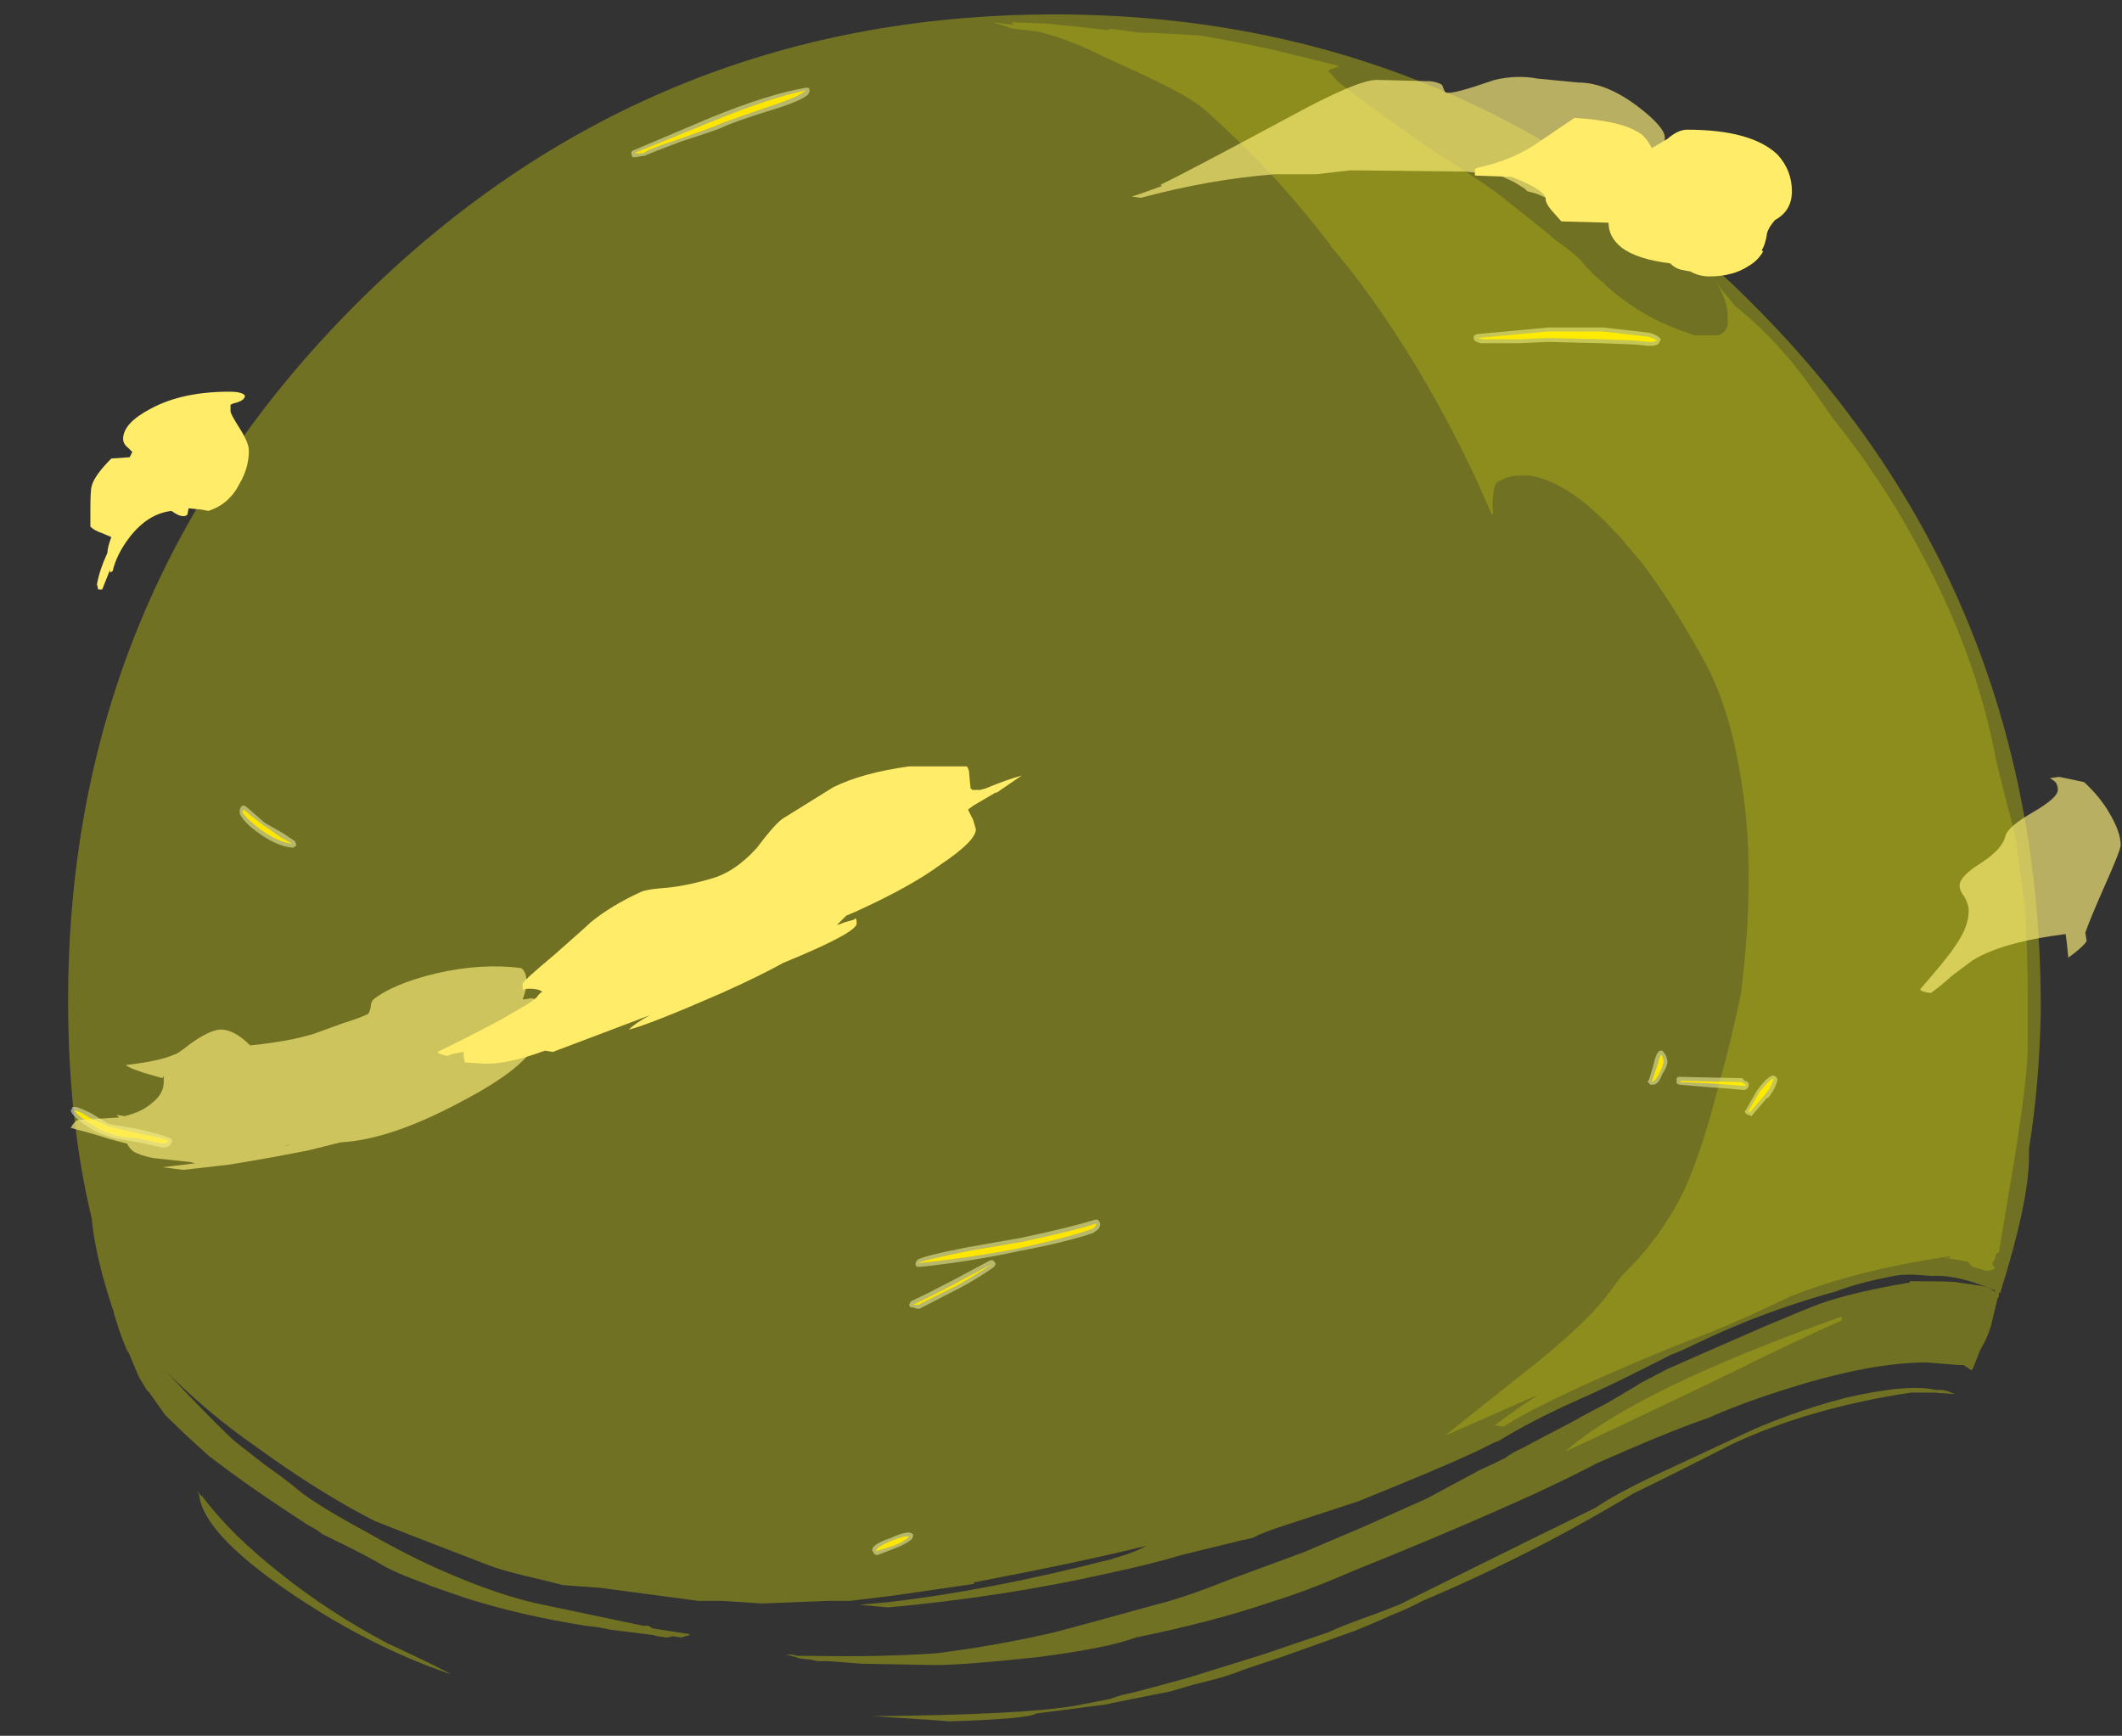 <?xml version="1.0" encoding="UTF-8" standalone="no"?>
<svg xmlns:ffdec="https://www.free-decompiler.com/flash" xmlns:xlink="http://www.w3.org/1999/xlink" ffdec:objectType="frame" height="463.75px" width="567.0px" xmlns="http://www.w3.org/2000/svg">
  <rect width="100%" height="100%" fill="#333333" stroke="none"/>
  <g transform="matrix(1.0, 0.0, 0.0, 1.0, 281.75, 267.4)">
    <use ffdec:characterId="3303" height="56.0" transform="matrix(7.0, 0.0, 0.0, 7.0, -262.85, -243.95)" width="65.15" xlink:href="#shape0"/>
    <use ffdec:characterId="3301" height="65.15" transform="matrix(7.0, 0.0, 0.0, 7.0, -263.55, -263.55)" width="75.3" xlink:href="#shape1"/>
    <use ffdec:characterId="3304" height="54.55" transform="matrix(7.0, 0.0, 0.0, 7.0, -16.45, -261.45)" width="39.5" xlink:href="#shape2"/>
    <use ffdec:characterId="3270" height="41.7" transform="matrix(7.0, 0.0, 0.0, 7.0, -262.85, -246.75)" width="78.25" xlink:href="#shape3"/>
  </g>
  <defs>
    <g id="shape0" transform="matrix(1.0, 0.0, 0.0, 1.0, 37.55, 34.85)">
      <path d="M20.95 -25.7 L22.7 -25.5 Q22.9 -25.45 23.05 -25.35 L23.15 -25.25 23.1 -25.15 Q23.05 -25.0 22.75 -25.0 L22.65 -25.0 22.2 -25.05 20.9 -25.1 18.85 -25.15 17.7 -25.1 16.3 -25.1 Q16.0 -25.15 16.0 -25.3 16.0 -25.4 16.05 -25.4 16.1 -25.45 16.15 -25.45 L18.85 -25.7 20.95 -25.7 M26.3 3.0 L26.35 3.05 Q26.5 3.1 26.5 3.15 L26.5 3.25 26.45 3.35 26.35 3.4 26.3 3.4 25.75 3.35 25.05 3.3 23.85 3.2 23.75 3.15 23.75 3.05 Q23.75 3.0 23.75 2.95 23.8 2.9 23.85 2.9 L26.25 2.95 26.3 3.0 M27.45 2.85 L27.55 2.9 27.6 3.0 Q27.55 3.3 27.25 3.7 L27.2 3.7 26.65 4.35 26.6 4.4 26.5 4.35 26.45 4.35 Q26.4 4.3 26.35 4.25 26.35 4.2 26.4 4.15 L26.8 3.45 Q27.15 2.95 27.4 2.85 L27.45 2.85 M23.4 2.3 Q23.4 2.5 23.2 2.8 23.05 3.2 22.85 3.2 L22.75 3.2 22.65 3.1 Q22.65 3.05 22.7 3.0 L22.85 2.5 Q22.95 2.05 23.05 1.95 L23.1 1.9 23.2 1.9 23.25 1.95 23.35 2.1 23.4 2.3 M1.5 8.85 Q0.5 9.2 -1.35 9.55 -3.2 9.95 -5.1 10.15 L-5.25 10.15 -5.3 10.1 -5.3 10.0 -5.25 9.9 Q-5.1 9.75 -3.3 9.4 L-1.3 9.05 Q0.6 8.65 1.55 8.35 L1.65 8.35 1.7 8.4 1.75 8.5 Q1.75 8.7 1.55 8.8 L1.5 8.85 M-14.25 -32.8 Q-15.45 -32.35 -15.65 -32.25 L-15.7 -32.25 -16.0 -32.2 -16.1 -32.2 -16.15 -32.3 -16.15 -32.4 -16.1 -32.45 -13.15 -33.7 Q-10.95 -34.6 -9.5 -34.85 L-9.4 -34.85 -9.35 -34.8 -9.35 -34.7 -9.4 -34.6 Q-9.65 -34.35 -10.8 -34.0 -12.25 -33.55 -12.65 -33.35 -12.85 -33.25 -14.25 -32.8 M-31.05 -7.4 L-31.0 -7.45 -30.9 -7.45 -30.55 -7.15 -30.15 -6.8 -29.45 -6.4 -29.0 -6.1 -28.95 -6.0 -28.95 -5.9 Q-29.0 -5.9 -29.05 -5.85 L-29.1 -5.85 Q-29.65 -5.9 -30.3 -6.35 -30.95 -6.8 -31.1 -7.15 L-31.1 -7.3 -31.05 -7.4 M-2.3 10.15 Q-2.85 10.55 -3.6 10.95 L-5.15 11.75 -5.25 11.75 -5.4 11.7 Q-5.45 11.7 -5.5 11.7 L-5.55 11.6 -5.5 11.5 -5.45 11.45 Q-4.9 11.2 -3.85 10.65 L-2.45 9.9 -2.35 9.9 -2.3 9.95 Q-2.25 10.0 -2.25 10.05 L-2.3 10.15 M-5.4 20.35 Q-5.4 20.4 -5.4 20.45 L-5.45 20.55 Q-5.7 20.75 -6.1 20.9 L-6.75 21.15 -6.8 21.15 -6.9 21.1 -6.9 21.05 -6.95 21.0 -6.95 20.9 Q-6.85 20.7 -6.25 20.5 -5.7 20.25 -5.5 20.3 L-5.4 20.35 M-34.5 5.5 L-34.95 5.4 -35.55 5.3 Q-36.2 5.2 -36.75 4.9 -37.25 4.6 -37.5 4.3 L-37.55 4.2 -37.5 4.1 Q-37.5 4.05 -37.45 4.05 -37.35 4.0 -36.75 4.3 L-36.1 4.7 -34.95 4.9 Q-33.9 5.15 -33.75 5.25 -33.7 5.25 -33.7 5.3 -33.65 5.35 -33.7 5.4 L-33.75 5.5 Q-33.85 5.6 -34.05 5.6 L-34.5 5.5" fill="#ffffff" fill-opacity="0.502" fill-rule="evenodd" stroke="none"/>
      <path d="M20.9 -25.55 L22.65 -25.35 Q22.85 -25.3 23.0 -25.2 22.95 -25.15 22.7 -25.15 L22.2 -25.2 20.9 -25.25 18.85 -25.3 17.7 -25.25 16.35 -25.25 16.15 -25.3 18.85 -25.55 20.9 -25.55 M26.3 3.15 L26.4 3.2 26.35 3.25 25.75 3.2 25.05 3.15 23.9 3.1 23.9 3.05 26.2 3.1 26.3 3.15 M27.45 2.95 Q27.4 3.25 27.1 3.6 L26.55 4.25 26.5 4.2 26.9 3.5 Q27.2 3.1 27.45 2.95 M23.25 2.3 Q23.25 2.45 23.1 2.75 22.95 3.05 22.8 3.1 L23.0 2.5 Q23.1 2.15 23.15 2.05 L23.2 2.1 23.25 2.3 M1.45 8.7 Q0.45 9.05 -1.4 9.45 -3.2 9.8 -5.1 10.0 L-5.2 10.0 Q-5.0 9.9 -3.3 9.55 L-1.25 9.2 Q0.65 8.8 1.6 8.5 1.6 8.6 1.45 8.7 M-14.3 -32.9 Q-15.55 -32.5 -15.7 -32.35 L-16.05 -32.35 -13.1 -33.55 Q-10.9 -34.45 -9.5 -34.75 -9.75 -34.5 -10.85 -34.15 -12.3 -33.65 -12.7 -33.5 -12.9 -33.4 -14.3 -32.9 M-30.95 -7.3 L-30.65 -7.05 -30.2 -6.7 Q-29.95 -6.55 -29.55 -6.25 L-29.1 -6.0 Q-29.6 -6.05 -30.25 -6.5 -30.8 -6.9 -31.0 -7.2 L-30.95 -7.3 M-3.8 10.8 L-2.4 10.05 Q-2.9 10.4 -3.7 10.85 L-5.2 11.6 -5.4 11.6 Q-4.85 11.35 -3.8 10.8 M-6.8 21.0 L-6.8 20.95 Q-6.7 20.8 -6.2 20.6 -5.7 20.4 -5.55 20.45 -5.75 20.65 -6.15 20.8 L-6.8 21.0 M-34.05 5.45 L-34.95 5.25 -35.5 5.2 Q-36.15 5.1 -36.7 4.75 -37.15 4.5 -37.4 4.2 -37.3 4.15 -36.85 4.45 L-36.1 4.8 -35.0 5.05 Q-34.0 5.25 -33.8 5.35 -33.9 5.45 -34.05 5.45" fill="#ffdb00" fill-rule="evenodd" stroke="none"/>
    </g>
    <g id="shape1" transform="matrix(1.0, 0.0, 0.0, 1.0, 37.65, 37.65)">
      <path d="M26.65 -26.6 Q37.55 -15.7 37.65 0.0 L37.65 0.4 Q37.6 3.15 37.2 5.65 L37.2 5.95 Q37.2 7.65 36.1 11.15 L36.05 11.15 36.05 11.3 36.0 11.35 35.75 12.4 Q35.6 12.9 35.35 13.3 L35.05 14.05 35.0 14.1 34.7 13.9 34.5 13.9 33.3 13.8 Q31.2 13.8 28.15 14.75 26.35 15.3 25.0 15.9 23.7 16.35 21.85 17.15 L20.7 17.65 Q19.1 18.5 16.45 19.65 14.4 20.55 11.3 21.8 L10.95 21.95 Q9.55 22.55 8.25 22.95 6.05 23.7 3.1 24.3 2.05 24.7 -0.65 25.05 -3.45 25.35 -4.55 25.35 -7.3 25.3 -7.35 25.3 L-8.65 25.2 -9.05 25.2 -9.25 25.15 Q-9.85 25.1 -9.85 25.05 L-10.25 24.95 -10.0 24.95 -9.8 25.0 -9.2 25.0 Q-6.65 25.05 -4.5 24.9 -2.15 24.6 0.0 24.1 1.15 23.8 3.85 23.05 4.9 22.8 6.65 22.1 L9.5 21.05 11.85 20.05 14.2 19.0 16.25 17.9 Q16.8 17.65 17.2 17.45 17.45 17.25 17.9 17.05 18.45 16.75 19.8 16.05 L20.15 15.85 21.1 15.35 22.2 14.7 22.35 14.6 23.4 14.05 24.65 13.5 27.05 12.45 Q28.7 11.75 29.25 11.55 30.55 11.1 32.65 10.75 L32.65 10.7 Q34.45 10.7 34.5 10.75 L35.2 10.85 Q35.6 10.9 35.75 11.0 L35.9 11.1 35.9 11.05 Q35.55 10.9 35.1 10.75 34.15 10.45 33.5 10.5 32.45 10.4 32.05 10.5 30.7 10.75 29.8 11.1 28.15 11.55 26.5 12.2 25.5 12.6 24.35 13.15 23.95 13.35 23.55 13.5 21.2 14.7 20.05 15.2 18.25 16.0 16.95 16.8 L16.8 16.85 16.1 17.2 Q14.7 17.85 11.6 19.1 L8.85 20.0 Q8.05 20.25 7.55 20.5 L7.1 20.6 4.85 21.15 Q3.7 21.5 2.05 21.85 -1.95 22.75 -6.35 23.15 L-7.45 23.05 -6.35 22.95 Q-2.45 22.5 2.2 21.3 L2.25 21.3 1.8 21.4 Q3.0 21.1 3.5 20.8 1.1 21.4 -3.1 22.2 L-3.05 22.25 -6.15 22.7 -7.8 22.9 -8.6 22.9 -11.15 23.0 -12.7 22.9 -13.6 22.9 -17.35 22.4 -18.75 22.3 -19.55 22.1 Q-21.1 21.75 -21.7 21.5 L-24.3 20.5 -25.95 19.85 Q-28.1 18.75 -30.5 17.0 -32.3 15.75 -33.9 14.15 L-33.1 15.0 Q-31.9 16.25 -31.3 16.8 L-30.15 17.7 Q-29.3 18.3 -28.95 18.6 -28.25 19.2 -26.3 20.25 -24.65 21.2 -23.25 21.8 -21.3 22.65 -19.75 23.0 L-15.7 23.85 -15.5 23.85 Q-15.4 23.9 -15.35 23.95 L-14.05 24.15 -14.0 24.15 -13.9 24.2 -14.25 24.3 -14.55 24.25 -14.8 24.3 -15.15 24.25 -15.35 24.2 -16.95 24.0 -17.45 23.9 -17.9 23.85 Q-20.4 23.45 -22.45 22.8 L-23.75 22.35 -24.0 22.25 Q-25.25 21.8 -25.8 21.45 -26.5 21.05 -27.75 20.45 L-27.95 20.35 -28.15 20.2 -28.5 20.0 Q-30.75 18.55 -32.3 17.35 -33.3 16.45 -33.95 15.8 L-34.55 14.95 -34.65 14.85 -34.95 14.35 -35.35 13.4 -35.4 13.35 -35.5 13.1 Q-35.65 12.75 -35.8 12.25 L-35.9 11.95 -35.9 11.9 Q-36.6 9.85 -36.75 8.3 -37.65 4.55 -37.65 0.0 -37.65 -15.6 -26.65 -26.6 -15.6 -37.65 0.0 -37.65 15.6 -37.65 26.65 -26.6 M34.1 14.9 L34.35 15.0 34.25 15.0 33.55 14.95 32.7 14.95 Q28.75 15.55 25.8 16.95 23.75 18.0 22.1 18.8 18.2 21.15 14.05 22.9 13.5 23.2 12.85 23.45 12.2 23.75 11.45 24.05 L8.65 25.05 7.3 25.5 Q6.55 25.8 5.7 26.0 L5.3 26.1 4.45 26.35 2.2 26.8 2.0 26.85 -0.7 27.2 Q-0.95 27.4 -4.0 27.5 L-4.6 27.45 -4.65 27.45 -6.95 27.3 Q-1.2 27.25 0.8 26.9 L2.1 26.65 2.55 26.5 3.2 26.35 5.05 25.85 7.95 24.95 10.45 24.1 Q11.1 23.8 12.25 23.4 L13.15 23.05 18.3 20.5 20.65 19.35 Q21.45 18.8 23.05 18.05 L25.95 16.7 Q27.9 15.75 30.2 15.15 32.6 14.6 33.65 14.85 L33.9 14.85 34.1 14.9 M-23.05 25.7 Q-26.25 24.6 -29.3 22.5 -32.5 20.3 -32.65 18.85 L-32.75 18.7 -32.5 18.95 Q-31.4 20.4 -29.55 21.85 -27.75 23.3 -25.5 24.5 -23.35 25.5 -23.05 25.7" fill="#ffff00" fill-opacity="0.302" fill-rule="evenodd" stroke="none"/>
    </g>
    <g id="shape2" transform="matrix(1.0, 0.0, 0.0, 1.0, 2.35, 37.35)">
      <path d="M12.7 -35.05 L12.7 -35.0 12.45 -35.15 12.7 -35.05 M10.85 -35.65 Q10.6 -35.6 10.45 -35.5 L10.8 -35.1 Q12.0 -34.15 14.15 -32.65 L14.75 -32.25 15.0 -32.1 Q16.1 -31.4 16.8 -30.9 17.45 -30.4 18.7 -29.4 L19.05 -29.1 19.65 -28.65 19.95 -28.4 20.1 -28.25 Q20.5 -27.75 20.9 -27.45 22.35 -26.05 24.45 -25.4 L25.3 -25.4 Q25.6 -25.45 25.7 -25.8 L25.7 -26.15 Q25.7 -26.7 25.25 -27.45 L25.5 -27.1 26.0 -26.5 Q27.6 -25.25 29.0 -23.25 L29.7 -22.25 Q31.55 -19.95 32.95 -17.35 35.2 -13.25 35.95 -9.15 L36.35 -7.55 Q36.65 -6.5 36.75 -5.8 L37.05 -3.45 Q37.15 -1.8 37.15 -0.2 L37.15 1.8 Q37.15 2.85 36.65 6.0 L36.05 9.6 35.95 9.65 35.9 9.85 35.8 10.0 35.8 10.05 35.9 10.2 Q35.8 10.3 35.55 10.3 L35.05 10.15 34.85 9.95 33.95 9.8 34.2 9.8 34.15 9.75 Q30.5 10.3 28.05 11.3 25.65 12.45 24.25 12.95 22.35 13.7 20.35 14.6 17.95 15.7 17.15 16.25 L16.8 16.2 Q17.75 15.5 18.45 15.05 L18.3 15.1 14.9 16.6 17.85 14.25 Q20.1 12.5 21.05 11.3 L21.65 10.5 Q23.05 9.15 23.9 7.5 24.6 6.15 25.35 3.25 25.85 1.45 26.2 -0.25 26.5 -2.55 26.5 -4.8 26.5 -6.9 26.15 -8.8 25.75 -11.15 24.9 -12.8 23.65 -15.1 22.4 -16.75 L21.8 -17.45 21.6 -17.7 21.4 -17.9 Q19.65 -19.8 18.15 -20.05 L17.7 -20.05 Q17.35 -20.05 16.9 -19.8 L16.85 -19.75 Q16.75 -19.55 16.75 -19.3 16.7 -18.95 16.75 -18.6 L16.7 -18.55 16.5 -19.0 Q15.45 -21.45 13.85 -24.15 12.15 -26.95 10.55 -28.8 L10.5 -28.9 Q9.65 -30.0 8.55 -31.25 7.2 -32.7 5.75 -34.0 5.15 -34.5 4.0 -35.05 3.3 -35.4 1.95 -36.0 0.6 -36.7 -0.65 -37.0 L-1.55 -37.1 -2.35 -37.35 -1.55 -37.25 -1.65 -37.35 -0.3 -37.3 1.15 -37.15 2.05 -37.05 2.15 -37.1 3.3 -36.95 3.65 -36.95 5.5 -36.85 Q6.75 -36.65 8.35 -36.3 L10.8 -35.7 10.85 -35.65 M30.05 12.2 Q28.65 12.8 25.1 14.55 21.45 16.3 19.5 17.2 22.15 14.85 30.05 12.05 L30.05 12.2" fill="#ffff00" fill-opacity="0.2" fill-rule="evenodd" stroke="none"/>
    </g>
    <g id="shape3" transform="matrix(1.0, 0.0, 0.0, 1.0, 37.55, 35.25)">
      <path d="M23.2 -32.4 Q23.05 -32.0 22.8 -31.8 22.25 -31.4 22.2 -31.25 22.15 -31.15 22.15 -31.1 22.65 -30.85 22.95 -30.6 L22.95 -30.45 Q22.95 -30.4 22.7 -30.4 L21.55 -30.65 21.35 -30.6 Q21.0 -30.35 20.45 -30.35 19.55 -30.35 18.65 -30.7 18.45 -30.8 18.25 -30.85 L18.05 -30.9 17.95 -31.0 17.55 -31.25 16.9 -31.55 16.65 -31.55 15.7 -31.65 11.3 -31.7 10.0 -31.55 8.4 -31.55 Q5.9 -31.35 3.3 -30.65 L2.95 -30.7 Q3.3 -30.8 4.1 -31.1 L4.05 -31.15 Q5.0 -31.6 8.9 -33.7 11.55 -35.15 12.3 -35.15 L14.35 -35.1 Q14.7 -35.05 14.8 -34.95 L14.9 -34.7 Q14.95 -34.55 16.05 -34.9 L16.8 -35.15 Q17.65 -35.35 18.45 -35.2 L20.0 -35.05 Q21.05 -35.05 22.25 -34.15 23.3 -33.35 23.3 -32.95 23.3 -32.65 23.2 -32.4 M33.05 -0.45 Q34.1 -1.65 34.35 -2.05 34.9 -2.8 34.9 -3.45 34.9 -3.65 34.75 -3.95 34.55 -4.2 34.55 -4.4 34.55 -4.75 35.35 -5.25 36.2 -5.8 36.3 -6.3 36.4 -6.65 37.35 -7.2 38.3 -7.75 38.3 -8.05 38.3 -8.3 38.15 -8.4 L38.0 -8.5 38.35 -8.55 39.3 -8.35 Q39.9 -7.8 40.25 -7.2 40.7 -6.45 40.7 -5.95 40.7 -5.75 40.05 -4.3 39.5 -3.05 39.35 -2.6 L39.4 -2.3 Q39.4 -2.25 39.25 -2.1 39.05 -1.9 38.7 -1.65 L38.65 -2.15 38.6 -2.55 Q36.2 -2.25 35.05 -1.55 L34.25 -0.95 Q33.75 -0.5 33.45 -0.3 33.05 -0.35 33.05 -0.45 M-23.6 -1.05 Q-21.85 -1.45 -20.35 -1.25 -20.15 -1.1 -20.15 -0.7 -20.15 -0.45 -20.3 -0.05 L-19.95 -0.1 Q-19.75 -0.05 -19.7 0.0 L-19.75 0.05 Q-18.9 -0.25 -18.65 -0.15 L-19.95 0.6 -19.95 0.9 -19.8 1.5 Q-19.8 1.9 -20.65 2.6 -21.4 3.2 -22.65 3.85 -25.35 5.3 -27.25 5.4 L-28.45 5.7 Q-29.95 6.0 -31.5 6.25 L-33.25 6.45 -34.05 6.35 -32.8 6.2 -33.0 6.15 -34.4 6.0 Q-34.9 5.9 -35.15 5.75 -35.3 5.65 -35.4 5.45 L-36.15 5.25 Q-36.75 5.05 -37.55 4.85 -37.45 4.65 -37.3 4.55 L-35.7 4.45 -35.8 4.35 -35.5 4.4 Q-34.85 4.25 -34.45 3.9 -34.0 3.55 -34.0 3.1 L-34.0 2.85 -34.05 2.95 -34.75 2.75 Q-35.35 2.55 -35.45 2.45 -34.15 2.3 -33.6 2.05 -33.5 2.05 -33.0 1.65 -32.3 1.15 -31.9 1.1 -31.35 1.05 -30.7 1.7 -29.2 1.55 -28.25 1.25 L-27.15 0.85 Q-26.5 0.65 -26.2 0.5 -26.15 0.45 -26.1 0.25 -26.1 0.05 -26.0 -0.05 -25.25 -0.65 -23.6 -1.05 M-29.25 5.5 L-29.4 5.55 -29.2 5.5 -29.25 5.5" fill="#fff17b" fill-opacity="0.651" fill-rule="evenodd" stroke="none"/>
      <path d="M24.15 -33.25 Q26.6 -33.25 27.6 -32.3 28.15 -31.7 28.15 -30.9 28.15 -30.15 27.5 -29.8 27.25 -29.5 27.2 -29.3 27.15 -28.9 27.0 -28.65 L27.05 -28.6 Q26.85 -28.25 26.5 -28.05 25.9 -27.65 25.0 -27.65 24.6 -27.65 24.25 -27.85 L24.2 -27.85 23.95 -27.9 Q23.7 -27.95 23.5 -28.15 22.25 -28.3 21.65 -28.75 21.15 -29.15 21.15 -29.7 L19.35 -29.75 18.95 -30.2 Q18.75 -30.45 18.75 -30.6 18.75 -30.95 17.45 -31.45 L16.05 -31.5 16.05 -31.75 16.15 -31.8 Q17.35 -32.05 18.3 -32.65 L19.85 -33.7 Q21.5 -33.6 22.2 -33.2 22.55 -33.05 22.8 -32.55 22.9 -32.6 23.4 -32.9 23.8 -33.25 24.15 -33.25 M-30.9 -23.1 Q-30.9 -22.9 -31.35 -22.8 L-31.45 -22.75 -31.45 -22.5 Q-31.45 -22.4 -31.1 -21.85 -30.75 -21.3 -30.75 -21.0 -30.75 -20.35 -31.1 -19.75 -31.5 -18.95 -32.3 -18.7 L-32.55 -18.75 -33.05 -18.8 -33.1 -18.55 Q-33.3 -18.4 -33.7 -18.7 -34.6 -18.6 -35.3 -17.7 -35.8 -17.05 -35.95 -16.4 L-36.05 -16.35 -36.05 -16.45 -36.35 -15.7 -36.5 -15.7 -36.55 -15.9 Q-36.45 -16.45 -36.15 -17.1 -36.15 -17.3 -36.0 -17.7 L-36.35 -17.85 Q-36.65 -17.95 -36.8 -18.1 L-36.8 -18.75 Q-36.8 -19.5 -36.75 -19.65 -36.65 -20.05 -36.0 -20.7 L-35.3 -20.75 -35.2 -20.95 -35.35 -21.1 Q-35.55 -21.25 -35.55 -21.45 -35.55 -22.05 -34.5 -22.6 -33.3 -23.25 -31.5 -23.25 -31.0 -23.25 -30.9 -23.1 M-20.3 -0.65 Q-20.3 -0.75 -19.1 -1.75 -17.85 -2.85 -17.7 -3.0 -16.9 -3.65 -15.8 -4.15 -15.6 -4.25 -15.0 -4.3 -14.2 -4.35 -13.15 -4.65 -12.2 -4.9 -11.35 -5.85 -10.6 -6.85 -10.3 -7.0 L-8.45 -8.15 Q-7.35 -8.7 -5.55 -8.95 L-3.35 -8.95 Q-3.25 -8.85 -3.25 -8.6 L-3.2 -8.1 Q-3.15 -8.1 -3.15 -8.05 L-2.85 -8.05 -2.65 -8.1 Q-1.8 -8.45 -1.25 -8.6 L-2.2 -7.95 -2.25 -7.95 -3.1 -7.45 -3.3 -7.3 Q-3.25 -7.2 -3.1 -6.9 L-3.0 -6.55 Q-3.0 -6.1 -4.35 -5.2 -5.5 -4.35 -7.6 -3.4 L-7.95 -3.25 -8.3 -2.9 Q-8.25 -2.9 -8.0 -3.0 L-7.65 -3.1 -7.6 -3.15 Q-7.55 -3.15 -7.55 -2.95 -7.55 -2.6 -10.35 -1.45 -11.25 -0.95 -12.7 -0.3 -15.45 0.9 -16.25 1.1 -16.0 0.85 -15.45 0.55 L-19.15 1.95 -19.45 1.9 Q-20.8 2.4 -21.7 2.4 L-22.5 2.35 -22.55 2.15 -22.55 1.95 -22.85 2.0 Q-23.1 2.05 -23.15 2.1 -23.5 2.05 -23.55 1.95 -22.4 1.4 -21.1 0.7 L-20.15 0.15 Q-19.85 -0.05 -19.75 -0.15 -19.7 -0.25 -19.55 -0.35 -19.75 -0.5 -20.25 -0.45 L-20.3 -0.4 -20.3 -0.65" fill="#ffec69" fill-rule="evenodd" stroke="none"/>
    </g>
  </defs>
</svg>
